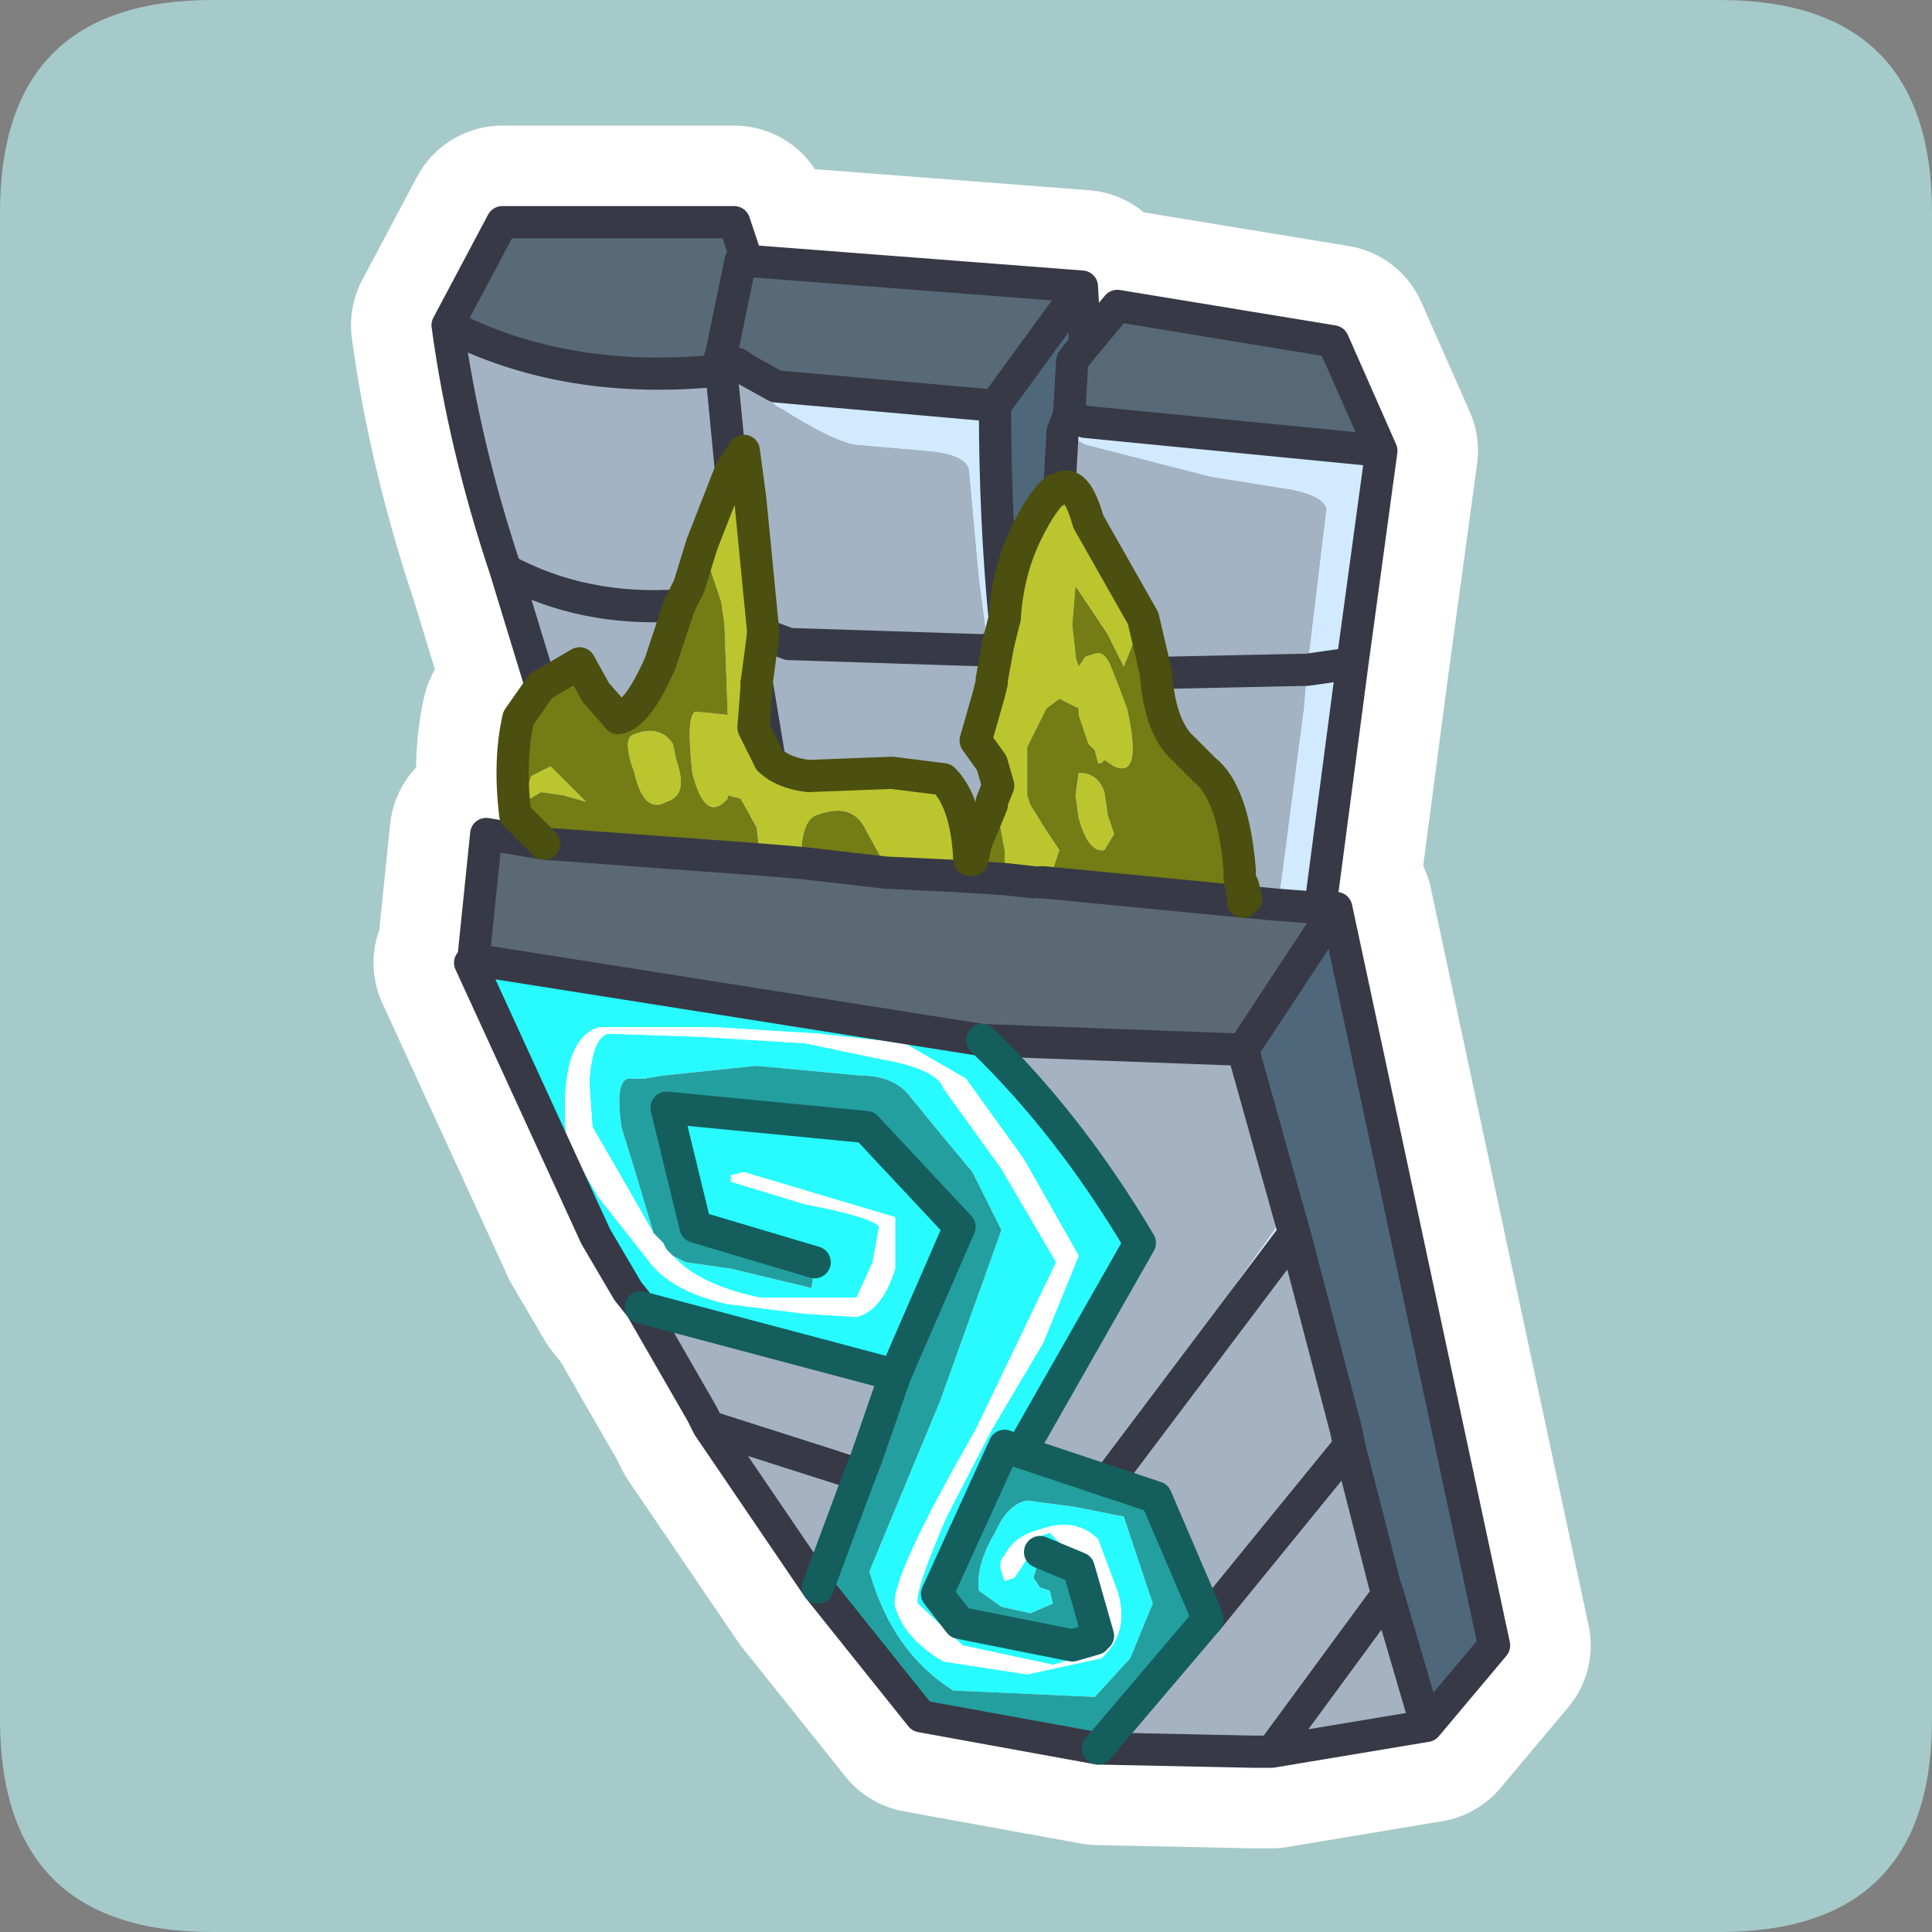 <?xml version="1.0" encoding="UTF-8" standalone="no"?>
<svg xmlns:ffdec="https://www.free-decompiler.com/flash" xmlns:xlink="http://www.w3.org/1999/xlink" ffdec:objectType="frame" height="30.0px" width="30.0px" xmlns="http://www.w3.org/2000/svg">
  <rect width="100%" height="100%" fill="#808080" stroke="none"/>
  <g transform="matrix(1.0, 0.0, 0.0, 1.0, 0.0, 0.0)">
    <use ffdec:characterId="1" height="30.0" transform="matrix(1.0, 0.0, 0.0, 1.0, 0.0, 0.0)" width="30.0" xlink:href="#shape0"/>
  </g>
  <defs>
    <g id="shape0" transform="matrix(1.0, 0.0, 0.0, 1.0, 0.0, 0.0)">
      <path d="M0.0 0.0 L30.0 0.0 30.0 30.0 0.0 30.0 0.0 0.0" fill="#33cc66" fill-opacity="0.0" fill-rule="evenodd" stroke="none"/>
      <path d="M30.0 26.7 Q30.0 30.0 26.7 30.0 L3.3 30.0 Q0.0 30.0 0.0 26.7 L0.0 3.3 Q0.0 0.0 3.3 0.0 L26.7 0.0 Q30.0 0.0 30.0 3.3 L30.0 26.7" fill="#a5cac9" fill-rule="evenodd" stroke="none"/>
      <path d="M6.95 5.05 L7.8 3.45 11.4 3.45 11.6 4.05 16.8 4.45 15.45 6.3 12.05 6.0 11.6 5.75 11.4 5.65 11.2 5.5 11.15 5.65 11.2 5.75 Q8.8 6.0 6.95 5.05 M11.6 4.05 L11.5 4.05 11.2 5.5 11.5 4.05 11.6 4.05" fill="#586a78" fill-rule="evenodd" stroke="none"/>
      <path d="M8.4 10.65 L7.85 8.85 Q7.2 6.9 6.95 5.05 8.8 6.0 11.2 5.75 L11.15 5.65 11.2 5.5 11.4 5.65 11.55 5.75 12.05 6.3 12.15 6.35 Q12.85 6.8 13.25 6.9 L14.4 7.0 Q15.0 7.05 15.05 7.3 L15.2 8.95 15.35 10.1 15.4 10.55 15.4 10.6 15.35 10.8 15.15 11.5 15.4 11.85 15.5 12.2 15.4 12.45 15.4 12.5 15.15 13.1 15.1 13.35 15.05 13.35 15.05 13.3 Q15.0 12.45 14.65 12.1 L13.85 12.0 12.55 12.05 Q12.15 12.0 11.95 11.8 L11.7 11.3 11.75 10.65 11.75 10.6 11.85 9.85 11.85 9.8 11.65 7.75 11.55 7.0 11.35 7.3 10.9 8.45 10.7 9.1 10.55 9.4 10.25 10.3 Q9.9 11.1 9.6 11.15 L9.25 10.75 9.0 10.3 8.4 10.65 M11.85 9.85 L12.25 10.0 15.35 10.1 12.25 10.0 11.85 9.85 M11.35 7.3 L11.2 5.75 11.35 7.3 M7.85 8.85 Q9.05 9.5 10.55 9.4 9.05 9.5 7.85 8.85 M11.95 11.8 L11.75 10.6 11.95 11.8 M16.5 6.7 L16.85 6.9 18.8 7.4 20.05 7.6 Q20.55 7.7 20.6 7.9 L20.3 10.4 17.95 10.45 20.3 10.4 20.25 11.0 19.85 14.05 19.3 14.0 19.3 13.9 19.25 13.65 19.25 13.55 19.25 13.5 Q19.15 12.3 18.7 11.95 L18.3 11.55 Q18.0 11.2 17.95 10.45 L17.75 9.6 16.9 8.1 Q16.7 7.4 16.45 7.6 L16.5 6.7 M19.25 13.65 L19.3 13.75 19.35 13.95 19.3 14.0 19.35 13.95 19.3 13.75 19.25 13.65" fill="#a3b3c3" fill-rule="evenodd" stroke="none"/>
      <path d="M21.45 7.0 L21.0 10.3 20.5 14.1 19.85 14.05 20.25 11.0 20.3 10.4 20.6 7.9 Q20.55 7.7 20.05 7.6 L18.8 7.4 16.85 6.9 16.5 6.7 16.6 6.45 16.85 6.55 21.45 7.0 M19.75 27.2 L19.45 27.2 21.5 24.6 21.55 24.75 19.75 27.2 M11.0 22.15 L10.9 21.95 13.45 22.65 13.35 22.9 11.0 22.15 M11.4 5.65 L11.6 5.75 12.05 6.0 15.45 6.3 Q15.45 8.05 15.6 9.6 L15.55 9.8 15.5 10.0 Q15.45 10.0 15.35 10.1 15.45 10.0 15.5 10.0 L15.4 10.55 15.35 10.1 15.2 8.95 15.05 7.3 Q15.0 7.05 14.4 7.0 L13.25 6.9 Q12.85 6.8 12.15 6.35 L12.05 6.3 11.55 5.75 11.4 5.65 M21.0 10.3 L20.3 10.4 21.0 10.3 M20.0 18.8 L20.1 19.15 17.2 23.0 17.05 22.95 20.0 18.8 M20.9 22.2 L20.95 22.45 18.75 25.15 18.7 25.0 20.9 22.2" fill="#d1eaff" fill-rule="evenodd" stroke="none"/>
      <path d="M8.45 13.1 L8.0 12.65 Q7.9 11.8 8.05 11.15 L8.4 10.65 9.0 10.3 9.25 10.75 9.6 11.15 Q9.9 11.1 10.25 10.3 L10.55 9.4 10.7 9.1 10.9 8.45 11.2 9.35 11.25 9.7 11.3 11.1 10.8 11.05 Q10.65 11.1 10.75 12.0 10.95 12.8 11.3 12.4 L11.3 12.35 11.5 12.4 11.75 12.85 11.8 13.3 11.85 13.35 8.45 13.1 M12.45 13.4 L12.45 13.1 Q12.5 12.7 12.7 12.65 13.25 12.45 13.45 12.9 L13.7 13.35 13.75 13.55 12.45 13.4 M14.8 13.6 L15.05 13.3 15.05 13.35 15.1 13.35 15.15 13.1 15.4 12.5 15.4 12.45 15.45 12.4 15.6 13.2 15.6 13.65 14.8 13.6 M8.15 12.35 L8.15 12.45 8.4 12.3 8.75 12.35 9.1 12.45 8.9 12.25 8.55 11.9 8.25 12.05 8.15 12.35 M9.85 11.4 Q9.65 11.45 9.85 12.0 10.0 12.65 10.35 12.45 10.7 12.35 10.5 11.8 L10.45 11.55 Q10.25 11.25 9.85 11.4 M17.75 9.6 L17.95 10.45 Q18.0 11.2 18.3 11.55 L18.7 11.95 Q19.15 12.3 19.25 13.5 L19.25 13.55 19.25 13.65 19.3 13.9 19.3 14.0 16.2 13.7 16.3 13.65 16.45 13.2 16.25 12.9 16.0 12.5 15.95 12.35 15.95 12.05 15.95 11.6 16.25 11.0 16.45 10.85 16.75 11.0 16.75 11.1 16.9 11.55 17.0 11.65 17.05 11.85 17.1 11.85 17.15 11.8 17.3 11.9 Q17.75 12.1 17.5 11.0 L17.35 10.6 17.25 10.35 Q17.15 10.1 17.0 10.15 L16.85 10.2 16.75 10.35 16.7 10.2 16.7 10.15 16.65 9.7 16.7 9.1 17.2 9.85 17.45 10.35 17.75 9.6 M16.7 12.35 L16.75 12.7 Q16.9 13.25 17.15 13.2 L17.3 12.95 17.2 12.65 17.15 12.3 Q17.05 12.0 16.75 12.0 L16.7 12.35 M16.05 13.7 L15.6 13.65 15.95 13.65 16.05 13.7" fill="#737c15" fill-rule="evenodd" stroke="none"/>
      <path d="M15.5 10.0 L15.55 9.8 15.6 9.6 Q15.65 8.85 15.95 8.25 16.2 7.75 16.4 7.6 L16.45 7.6 Q16.7 7.4 16.9 8.1 L17.75 9.6 17.45 10.35 17.2 9.85 16.7 9.1 16.65 9.7 16.7 10.15 16.7 10.2 16.75 10.35 16.85 10.2 17.0 10.15 Q17.15 10.1 17.25 10.35 L17.35 10.6 17.5 11.0 Q17.75 12.1 17.3 11.9 L17.15 11.8 17.1 11.85 17.05 11.85 17.0 11.65 16.9 11.55 16.75 11.1 16.75 11.0 16.45 10.85 16.25 11.0 15.95 11.6 15.95 12.05 15.95 12.35 16.0 12.5 16.25 12.9 16.45 13.2 16.3 13.65 16.2 13.7 16.15 13.7 16.05 13.7 16.2 13.7 16.05 13.7 15.95 13.65 15.6 13.65 15.6 13.2 15.45 12.4 15.4 12.45 15.5 12.2 15.4 11.85 15.15 11.5 15.35 10.8 15.4 10.6 15.4 10.55 15.5 10.0 M10.9 8.45 L11.35 7.3 11.55 7.0 11.65 7.75 11.85 9.8 11.85 9.85 11.75 10.6 11.75 10.65 11.7 11.3 11.95 11.8 Q12.15 12.0 12.55 12.05 L13.85 12.0 14.65 12.1 Q15.0 12.45 15.05 13.3 L14.8 13.6 13.75 13.55 13.7 13.35 13.45 12.9 Q13.25 12.45 12.7 12.65 12.5 12.7 12.45 13.1 L12.45 13.4 11.85 13.35 11.8 13.3 11.75 12.85 11.5 12.4 11.3 12.35 11.3 12.4 Q10.95 12.8 10.75 12.0 10.65 11.1 10.8 11.05 L11.3 11.1 11.25 9.7 11.2 9.35 10.9 8.45 M8.15 12.35 L8.25 12.05 8.55 11.9 8.9 12.25 9.1 12.45 8.75 12.35 8.4 12.3 8.15 12.45 8.15 12.35 M9.85 11.4 Q10.25 11.25 10.45 11.55 L10.5 11.8 Q10.7 12.35 10.35 12.45 10.0 12.65 9.85 12.0 9.65 11.45 9.85 11.4 M16.7 12.35 L16.75 12.0 Q17.05 12.0 17.15 12.3 L17.2 12.65 17.3 12.95 17.15 13.2 Q16.9 13.25 16.75 12.7 L16.7 12.35" fill="#bbc52e" fill-rule="evenodd" stroke="none"/>
      <path d="M16.85 5.35 L17.35 4.75 20.7 5.3 21.45 7.0 16.85 6.55 16.6 6.45 16.65 5.6 16.85 5.35" fill="#576977" fill-rule="evenodd" stroke="none"/>
      <path d="M16.8 4.45 L16.85 5.35 16.65 5.6 16.6 6.45 16.5 6.7 16.45 7.6 16.4 7.6 Q16.2 7.75 15.95 8.25 15.65 8.85 15.6 9.6 15.45 8.05 15.45 6.3 L16.8 4.45 M20.75 14.1 L23.2 25.55 22.15 26.8 21.55 24.75 21.5 24.6 20.95 22.45 20.9 22.2 20.1 19.15 20.0 18.8 19.3 16.3 20.75 14.1" fill="#4e677b" fill-rule="evenodd" stroke="none"/>
      <path d="M20.5 14.1 L20.75 14.1 19.3 16.3 15.25 16.15 7.35 14.9 7.55 12.95 8.45 13.1 11.85 13.35 12.45 13.4 13.75 13.55 14.8 13.6 15.6 13.65 16.05 13.7 16.15 13.7 16.2 13.7 19.3 14.0 19.85 14.05 20.5 14.1" fill="#5b6974" fill-rule="evenodd" stroke="none"/>
      <path d="M22.15 26.8 L19.75 27.2 21.55 24.75 22.15 26.8 M19.45 27.2 L17.05 27.15 18.75 25.15 20.95 22.45 21.5 24.6 19.45 27.2 M12.7 24.65 L11.0 22.15 13.35 22.9 12.7 24.65 M10.9 21.95 L9.95 20.3 13.9 21.35 13.45 22.65 10.9 21.95 M19.3 16.3 L20.0 18.8 17.05 22.95 15.85 22.55 17.7 19.3 Q16.6 17.45 15.25 16.15 L19.3 16.3 M20.1 19.15 L20.9 22.2 18.7 25.0 17.95 23.25 17.2 23.0 20.1 19.15" fill="#a5b2c2" fill-rule="evenodd" stroke="none"/>
      <path d="M9.95 20.3 L9.75 20.05 9.25 19.2 7.3 14.95 7.35 14.9 15.25 16.15 Q16.6 17.45 17.7 19.3 L15.85 22.55 15.6 22.45 14.55 24.75 14.9 25.2 16.65 25.55 17.0 25.45 Q16.8 25.75 16.35 25.85 L14.95 25.55 14.25 24.9 Q14.2 24.7 14.7 23.55 L15.4 22.2 16.2 20.85 16.75 19.5 15.9 18.0 15.0 16.75 14.05 16.2 12.7 16.05 11.1 15.95 9.3 15.95 Q8.65 16.15 8.8 17.75 L9.3 18.6 10.05 19.55 Q10.4 20.05 11.3 20.25 L12.5 20.4 13.3 20.45 Q13.7 20.35 13.9 19.7 L13.9 18.9 11.55 18.2 11.35 18.25 11.35 18.35 12.5 18.7 Q13.55 18.9 13.65 19.05 L13.55 19.6 13.3 20.15 11.8 20.15 Q10.85 19.95 10.45 19.5 L10.65 19.6 11.35 19.7 12.6 20.0 12.65 19.65 12.65 19.6 10.8 19.05 10.35 17.2 13.45 17.5 14.9 19.05 13.9 21.35 9.95 20.3 M16.15 24.1 L16.15 24.15 16.05 24.5 16.15 24.65 16.3 24.7 16.35 24.9 16.0 25.05 15.55 24.95 15.2 24.7 Q15.15 24.3 15.45 23.8 15.65 23.35 15.95 23.3 L16.7 23.4 17.45 23.55 17.9 24.9 17.55 25.75 17.0 26.35 14.8 26.25 Q13.85 25.65 13.5 24.4 L14.6 21.75 15.55 19.1 15.1 18.2 14.6 17.6 14.15 17.05 Q13.9 16.7 13.35 16.7 L11.75 16.55 10.3 16.7 10.0 16.75 9.75 16.75 Q9.55 16.8 9.65 17.5 L9.85 18.15 10.15 19.15 9.75 18.45 9.2 17.5 9.15 16.8 Q9.2 16.1 9.45 16.05 L10.9 16.1 12.5 16.2 13.7 16.45 Q14.55 16.6 14.65 16.9 L15.55 18.15 16.4 19.6 15.15 22.2 Q13.8 24.55 13.9 24.95 14.05 25.45 14.65 25.8 L15.95 26.0 17.1 25.75 Q17.55 25.35 17.35 24.7 L17.05 23.9 Q16.7 23.55 16.15 23.75 15.75 23.85 15.6 24.15 15.5 24.25 15.55 24.4 L15.6 24.55 15.75 24.5 15.95 24.2 Q15.95 23.9 16.3 23.8 L16.75 24.25 17.05 24.8 17.05 25.35 17.05 25.4 16.75 24.35 16.15 24.1" fill="#27fbff" fill-rule="evenodd" stroke="none"/>
      <path d="M10.45 19.5 Q10.85 19.95 11.8 20.15 L13.3 20.15 13.55 19.6 13.65 19.05 Q13.55 18.9 12.5 18.7 L11.35 18.35 11.35 18.25 11.55 18.2 13.9 18.9 13.9 19.7 Q13.7 20.35 13.3 20.45 L12.5 20.4 11.3 20.25 Q10.4 20.05 10.05 19.55 L9.3 18.6 8.8 17.75 Q8.65 16.15 9.3 15.95 L11.1 15.95 12.7 16.05 14.05 16.2 15.0 16.75 15.9 18.0 16.75 19.5 16.2 20.85 15.4 22.2 14.7 23.55 Q14.2 24.7 14.25 24.9 L14.95 25.55 16.35 25.85 Q16.8 25.75 17.0 25.45 L17.05 25.4 17.05 25.35 17.05 24.8 16.75 24.25 16.3 23.8 Q15.95 23.9 15.95 24.2 L15.75 24.5 15.6 24.55 15.55 24.4 Q15.5 24.25 15.6 24.15 15.75 23.85 16.15 23.75 16.7 23.55 17.05 23.9 L17.35 24.7 Q17.55 25.35 17.1 25.75 L15.95 26.0 14.65 25.8 Q14.05 25.45 13.9 24.95 13.8 24.55 15.15 22.2 L16.4 19.6 15.55 18.15 14.65 16.9 Q14.55 16.6 13.7 16.45 L12.5 16.2 10.9 16.1 9.45 16.05 Q9.2 16.1 9.15 16.8 L9.2 17.5 9.75 18.45 10.15 19.15 10.3 19.3 10.35 19.4 10.45 19.5" fill="#ffffff" fill-rule="evenodd" stroke="none"/>
      <path d="M17.05 27.15 L14.3 26.65 12.7 24.65 13.35 22.9 13.45 22.65 13.9 21.35 14.9 19.05 13.45 17.5 10.35 17.2 10.8 19.05 12.65 19.6 12.65 19.65 12.6 20.0 11.35 19.7 10.65 19.6 10.45 19.5 10.35 19.4 10.3 19.3 10.15 19.15 9.85 18.15 9.65 17.5 Q9.55 16.8 9.75 16.75 L10.0 16.75 10.3 16.7 11.75 16.55 13.35 16.7 Q13.9 16.7 14.15 17.05 L14.6 17.6 15.1 18.2 15.55 19.1 14.6 21.75 13.5 24.4 Q13.85 25.65 14.8 26.25 L17.0 26.35 17.55 25.75 17.9 24.9 17.45 23.55 16.7 23.4 15.95 23.3 Q15.65 23.35 15.45 23.8 15.15 24.3 15.2 24.7 L15.55 24.95 16.0 25.05 16.35 24.9 16.3 24.7 16.15 24.65 16.05 24.5 16.15 24.15 16.15 24.1 16.75 24.35 17.05 25.4 17.0 25.45 16.65 25.55 14.9 25.2 14.55 24.75 15.6 22.45 15.85 22.55 17.05 22.95 17.2 23.0 17.95 23.25 18.7 25.0 18.75 25.15 17.05 27.15" fill="#249f9f" fill-rule="evenodd" stroke="none"/>
      <path d="M6.95 5.05 L7.8 3.45 11.4 3.45 11.6 4.05 16.8 4.45 16.85 5.35 17.35 4.75 20.7 5.3 21.45 7.0 21.0 10.3 20.5 14.1 20.75 14.1 23.2 25.55 22.15 26.8 19.75 27.2 19.45 27.2 17.05 27.15 14.3 26.65 12.7 24.65 11.0 22.15 10.9 21.95 9.95 20.3 9.75 20.05 9.25 19.2 7.3 14.95 7.35 14.9 7.55 12.95 8.45 13.1 8.0 12.65 Q7.9 11.8 8.05 11.15 L8.4 10.65 7.85 8.85 Q7.2 6.9 6.95 5.05 8.8 6.0 11.2 5.75 L11.15 5.65 11.2 5.5 11.5 4.05 11.6 4.05 M15.45 6.3 L12.05 6.0 11.6 5.75 11.4 5.65 11.2 5.5 M15.35 10.1 Q15.45 10.0 15.5 10.0 L15.55 9.8 15.6 9.6 Q15.45 8.05 15.45 6.3 L16.8 4.45 M15.05 13.3 Q15.0 12.45 14.65 12.1 L13.85 12.0 12.55 12.05 Q12.15 12.0 11.95 11.8 L11.7 11.3 11.75 10.65 11.75 10.6 11.85 9.85 11.85 9.8 11.65 7.75 11.55 7.0 11.35 7.3 10.9 8.45 10.7 9.1 10.55 9.4 10.25 10.3 Q9.9 11.1 9.6 11.15 L9.25 10.75 9.0 10.3 8.4 10.65 M11.85 13.35 L12.45 13.4 13.75 13.55 14.8 13.6 15.6 13.65 16.05 13.7 16.2 13.7 19.3 14.0 19.3 13.9 19.25 13.65 19.25 13.55 19.25 13.5 Q19.15 12.3 18.7 11.95 L18.3 11.55 Q18.0 11.2 17.95 10.45 L20.3 10.4 21.0 10.3 M15.05 13.3 L15.05 13.35 15.1 13.35 15.15 13.1 15.4 12.5 15.4 12.45 15.5 12.2 15.4 11.85 15.15 11.5 15.35 10.8 15.4 10.6 15.4 10.55 15.5 10.0 M15.35 10.1 L12.25 10.0 11.85 9.85 M11.75 10.6 L11.95 11.8 M10.55 9.4 Q9.05 9.5 7.85 8.85 M11.2 5.75 L11.35 7.3 M16.6 6.45 L16.65 5.6 16.85 5.35 M16.5 6.7 L16.45 7.6 Q16.7 7.4 16.9 8.1 L17.75 9.6 17.95 10.45 M21.45 7.0 L16.85 6.55 16.6 6.45 16.5 6.7 M16.45 7.6 L16.4 7.6 Q16.2 7.75 15.95 8.25 15.65 8.85 15.6 9.6 M19.85 14.05 L20.5 14.1 M19.3 14.0 L19.35 13.95 19.3 13.75 19.25 13.65 M19.3 14.0 L19.85 14.05 M20.75 14.1 L19.3 16.3 20.0 18.8 20.1 19.15 20.9 22.2 20.95 22.45 21.5 24.6 21.55 24.75 22.15 26.8 M17.0 25.45 L16.65 25.55 14.9 25.2 14.55 24.75 15.6 22.45 15.85 22.55 17.7 19.3 Q16.6 17.45 15.25 16.15 L7.35 14.9 M12.65 19.6 L10.8 19.05 10.35 17.2 13.45 17.5 14.9 19.05 13.9 21.35 13.45 22.65 13.35 22.9 12.7 24.65 M18.7 25.0 L17.95 23.25 17.2 23.0 17.05 22.95 15.85 22.55 M17.05 25.4 L16.75 24.35 16.15 24.1 M18.75 25.15 L20.95 22.45 M18.7 25.0 L18.75 25.15 17.05 27.15 M20.1 19.15 L17.2 23.0 M19.3 16.3 L15.25 16.15 M8.45 13.1 L11.85 13.35 M21.55 24.75 L19.75 27.2 M13.35 22.9 L11.0 22.15 M13.9 21.35 L9.95 20.3" fill="none" stroke="#ffffff" stroke-linecap="round" stroke-linejoin="round" stroke-width="3.0"/>
      <path d="M6.95 5.05 L7.8 3.45 11.4 3.45 11.6 4.05 16.8 4.45 15.45 6.3 12.05 6.0 11.6 5.75 11.45 5.65 11.4 5.65 11.2 5.5 11.15 5.65 11.2 5.75 Q8.8 6.0 6.95 5.05 M11.6 4.05 L11.5 4.05 11.2 5.5 11.5 4.05 11.6 4.05" fill="#586a78" fill-rule="evenodd" stroke="none"/>
      <path d="M8.4 10.65 L7.85 8.85 Q7.2 6.9 6.95 5.05 8.8 6.0 11.2 5.75 L11.15 5.65 11.2 5.5 11.4 5.65 11.45 5.65 11.55 5.75 12.05 6.3 12.15 6.35 Q12.85 6.8 13.25 6.9 L14.4 7.0 Q15.0 7.05 15.05 7.3 L15.2 8.95 15.35 10.1 12.25 10.0 11.85 9.85 12.25 10.0 15.35 10.1 15.4 10.55 15.4 10.6 15.35 10.8 15.15 11.5 15.4 11.85 15.5 12.2 15.4 12.45 15.4 12.5 15.15 13.1 15.1 13.35 15.05 13.35 15.05 13.3 Q15.0 12.45 14.65 12.1 L13.85 12.0 12.55 12.05 Q12.15 12.0 11.95 11.8 L11.7 11.3 11.75 10.65 11.75 10.6 11.85 9.85 11.85 9.8 11.65 7.75 11.55 7.0 11.35 7.3 10.9 8.45 10.7 9.1 10.55 9.4 10.25 10.3 Q9.9 11.1 9.6 11.15 L9.25 10.75 9.0 10.3 8.4 10.65 M7.85 8.85 Q9.05 9.5 10.55 9.4 9.05 9.5 7.85 8.85 M11.35 7.3 L11.2 5.75 11.35 7.3 M11.95 11.8 L11.75 10.6 11.95 11.8 M16.5 6.7 L16.85 6.9 18.8 7.4 20.05 7.6 Q20.55 7.7 20.6 7.9 L20.3 10.4 17.95 10.45 20.3 10.4 20.25 11.0 19.85 14.05 19.3 14.0 19.3 13.9 19.25 13.65 19.25 13.55 19.25 13.5 Q19.15 12.3 18.7 11.95 L18.3 11.55 Q18.0 11.2 17.95 10.45 L17.75 9.6 16.9 8.1 Q16.7 7.4 16.45 7.6 L16.5 6.7 M19.25 13.65 L19.3 13.75 19.35 13.95 19.3 14.0 19.35 13.95 19.3 13.75 19.25 13.65" fill="#a3b3c3" fill-rule="evenodd" stroke="none"/>
      <path d="M21.45 7.0 L21.0 10.3 20.5 14.1 19.85 14.05 20.25 11.0 20.3 10.4 20.6 7.9 Q20.55 7.7 20.05 7.6 L18.8 7.4 16.85 6.9 16.5 6.7 16.6 6.45 16.85 6.55 21.45 7.0 M19.75 27.2 L19.45 27.2 21.5 24.6 21.55 24.75 19.75 27.2 M11.0 22.15 L10.9 21.95 13.45 22.65 13.35 22.9 11.0 22.15 M11.45 5.65 L11.6 5.75 12.05 6.0 15.45 6.3 Q15.45 8.05 15.6 9.6 L15.55 9.8 15.5 10.0 Q15.45 10.0 15.35 10.1 15.45 10.0 15.5 10.0 L15.4 10.55 15.35 10.1 15.2 8.95 15.05 7.3 Q15.0 7.05 14.4 7.0 L13.25 6.9 Q12.85 6.8 12.15 6.35 L12.05 6.3 11.55 5.75 11.45 5.65 M21.0 10.3 L20.3 10.4 21.0 10.3 M20.9 22.2 L20.95 22.45 18.75 25.15 18.7 25.0 20.9 22.2 M20.0 18.8 L20.1 19.15 17.2 23.0 17.05 22.95 20.0 18.8" fill="#d1eaff" fill-rule="evenodd" stroke="none"/>
      <path d="M11.35 7.3 L11.55 7.0 11.65 7.75 11.85 9.8 11.85 9.85 11.75 10.6 11.75 10.65 11.7 11.3 11.95 11.8 Q12.15 12.0 12.55 12.05 L13.85 12.0 14.65 12.1 Q15.0 12.45 15.05 13.3 L14.8 13.6 13.75 13.55 13.7 13.35 13.45 12.9 Q13.25 12.45 12.7 12.65 12.5 12.7 12.45 13.1 L12.45 13.4 11.85 13.35 11.8 13.3 11.75 12.85 11.5 12.4 11.3 12.35 11.3 12.4 Q10.95 12.8 10.75 12.0 10.65 11.1 10.8 11.05 L11.3 11.1 11.25 9.7 11.2 9.35 10.9 8.45 11.35 7.3 M15.5 10.0 L15.55 9.8 15.6 9.6 Q15.65 8.85 15.95 8.25 16.2 7.75 16.4 7.6 L16.45 7.6 Q16.7 7.4 16.9 8.1 L17.75 9.6 17.45 10.35 17.2 9.85 16.7 9.1 16.65 9.7 16.7 10.15 16.7 10.2 16.75 10.35 16.85 10.2 17.0 10.15 Q17.15 10.1 17.25 10.35 L17.35 10.6 17.5 11.0 Q17.75 12.1 17.3 11.9 L17.15 11.8 17.1 11.85 17.05 11.85 17.0 11.65 16.9 11.55 16.75 11.1 16.75 11.0 16.45 10.85 16.25 11.0 15.95 11.6 15.95 12.05 15.95 12.35 16.0 12.5 16.25 12.9 16.45 13.2 16.3 13.65 16.2 13.7 16.15 13.7 16.05 13.7 15.95 13.65 15.6 13.65 15.6 13.2 15.45 12.4 15.4 12.45 15.5 12.2 15.4 11.85 15.15 11.5 15.35 10.8 15.4 10.6 15.4 10.55 15.5 10.0 M10.5 11.8 Q10.7 12.35 10.35 12.45 10.0 12.65 9.85 12.0 9.65 11.45 9.85 11.4 10.25 11.25 10.45 11.55 L10.5 11.8 M8.4 12.3 L8.15 12.45 8.15 12.35 8.25 12.05 8.55 11.9 8.9 12.25 9.1 12.45 8.75 12.35 8.4 12.3 M16.7 12.35 L16.75 12.0 Q17.05 12.0 17.15 12.3 L17.2 12.65 17.3 12.95 17.15 13.2 Q16.9 13.25 16.75 12.7 L16.7 12.35" fill="#bbc52e" fill-rule="evenodd" stroke="none"/>
      <path d="M8.45 13.1 L8.0 12.65 Q7.9 11.8 8.05 11.15 L8.4 10.65 9.0 10.3 9.25 10.75 9.6 11.15 Q9.9 11.1 10.25 10.3 L10.55 9.4 10.7 9.1 10.9 8.45 11.2 9.35 11.25 9.7 11.3 11.1 10.8 11.05 Q10.65 11.1 10.75 12.0 10.95 12.8 11.3 12.4 L11.3 12.35 11.5 12.4 11.75 12.85 11.8 13.3 11.85 13.35 8.45 13.1 M12.45 13.4 L12.45 13.1 Q12.5 12.7 12.7 12.65 13.25 12.45 13.45 12.9 L13.7 13.35 13.75 13.55 12.45 13.4 M14.8 13.6 L15.05 13.3 15.05 13.35 15.1 13.35 15.15 13.1 15.4 12.5 15.4 12.45 15.45 12.4 15.6 13.2 15.6 13.65 15.95 13.65 16.05 13.7 15.6 13.65 14.8 13.6 M10.5 11.8 L10.45 11.55 Q10.25 11.25 9.85 11.4 9.65 11.45 9.85 12.0 10.0 12.65 10.35 12.45 10.7 12.35 10.5 11.8 M8.4 12.3 L8.75 12.35 9.1 12.45 8.9 12.25 8.55 11.9 8.25 12.05 8.15 12.35 8.15 12.45 8.4 12.3 M17.75 9.6 L17.95 10.45 Q18.0 11.2 18.3 11.55 L18.7 11.95 Q19.15 12.3 19.25 13.5 L19.25 13.55 19.25 13.65 19.3 13.9 19.3 14.0 16.2 13.7 16.3 13.65 16.45 13.2 16.25 12.9 16.0 12.5 15.95 12.35 15.95 12.05 15.95 11.6 16.25 11.0 16.45 10.85 16.75 11.0 16.75 11.1 16.9 11.55 17.0 11.65 17.05 11.85 17.1 11.85 17.15 11.8 17.3 11.9 Q17.75 12.1 17.5 11.0 L17.35 10.6 17.25 10.35 Q17.15 10.1 17.0 10.15 L16.85 10.2 16.75 10.35 16.7 10.2 16.7 10.15 16.65 9.7 16.7 9.1 17.2 9.85 17.45 10.35 17.75 9.6 M16.7 12.35 L16.75 12.7 Q16.9 13.25 17.15 13.2 L17.3 12.95 17.2 12.65 17.15 12.3 Q17.05 12.0 16.75 12.0 L16.7 12.35" fill="#737c15" fill-rule="evenodd" stroke="none"/>
      <path d="M9.95 20.3 L9.75 20.05 9.25 19.2 7.3 14.95 7.35 14.9 15.25 16.15 Q16.6 17.45 17.7 19.3 L15.85 22.55 15.6 22.45 14.55 24.75 14.9 25.2 16.65 25.55 17.0 25.45 Q16.8 25.75 16.35 25.85 L14.95 25.55 14.25 24.9 Q14.2 24.7 14.7 23.55 L15.4 22.2 16.2 20.85 16.75 19.5 15.9 18.0 15.0 16.75 14.05 16.2 12.7 16.05 11.1 15.95 9.3 15.95 Q8.65 16.15 8.8 17.75 L9.3 18.6 10.05 19.55 Q10.4 20.05 11.3 20.25 L12.5 20.4 13.3 20.45 Q13.7 20.35 13.9 19.7 L13.9 18.9 11.55 18.2 11.35 18.25 11.35 18.35 12.5 18.7 Q13.55 18.9 13.65 19.05 L13.55 19.6 13.3 20.15 11.8 20.15 Q10.85 19.95 10.45 19.5 L10.65 19.6 11.35 19.7 12.6 20.0 12.65 19.65 12.65 19.6 10.8 19.05 10.35 17.2 13.45 17.5 14.9 19.05 13.9 21.35 9.95 20.3 M10.15 19.15 L9.75 18.45 9.2 17.5 9.15 16.8 Q9.2 16.1 9.45 16.05 L10.9 16.1 12.5 16.2 13.7 16.45 Q14.55 16.6 14.65 16.9 L15.55 18.15 16.4 19.6 15.15 22.2 Q13.8 24.55 13.9 24.95 14.05 25.45 14.65 25.8 L15.95 26.0 17.1 25.75 Q17.55 25.35 17.35 24.7 L17.05 23.9 Q16.7 23.55 16.15 23.75 15.75 23.85 15.6 24.15 15.5 24.25 15.55 24.4 L15.6 24.55 15.75 24.5 15.95 24.2 Q15.95 23.9 16.3 23.8 L16.75 24.25 17.05 24.8 17.05 25.35 17.05 25.4 16.75 24.35 16.15 24.1 16.15 24.15 16.05 24.5 16.15 24.65 16.3 24.7 16.35 24.9 16.0 25.05 15.55 24.95 15.2 24.7 Q15.15 24.3 15.45 23.8 15.65 23.35 15.95 23.3 L16.7 23.4 17.45 23.55 17.9 24.9 17.55 25.75 17.0 26.35 14.8 26.25 Q13.85 25.65 13.5 24.4 L14.6 21.75 15.55 19.1 15.1 18.2 14.6 17.6 14.15 17.05 Q13.9 16.7 13.35 16.7 L11.75 16.55 10.3 16.7 10.0 16.75 9.75 16.75 Q9.55 16.8 9.65 17.5 L9.85 18.15 10.15 19.15" fill="#27fbff" fill-rule="evenodd" stroke="none"/>
      <path d="M10.45 19.5 Q10.85 19.95 11.8 20.15 L13.3 20.15 13.55 19.6 13.65 19.05 Q13.55 18.9 12.5 18.7 L11.35 18.35 11.35 18.25 11.55 18.2 13.9 18.9 13.9 19.7 Q13.7 20.35 13.3 20.45 L12.5 20.4 11.3 20.25 Q10.4 20.05 10.05 19.55 L9.3 18.6 8.8 17.75 Q8.65 16.15 9.3 15.95 L11.1 15.95 12.7 16.05 14.05 16.2 15.0 16.75 15.9 18.0 16.75 19.5 16.2 20.85 15.4 22.2 14.7 23.55 Q14.2 24.7 14.25 24.9 L14.95 25.55 16.35 25.85 Q16.8 25.75 17.0 25.45 L17.05 25.4 17.05 25.35 17.05 24.8 16.75 24.25 16.3 23.8 Q15.95 23.9 15.95 24.2 L15.75 24.5 15.6 24.55 15.55 24.4 Q15.5 24.25 15.6 24.15 15.75 23.85 16.15 23.75 16.7 23.55 17.05 23.9 L17.35 24.7 Q17.55 25.35 17.1 25.75 L15.95 26.0 14.65 25.8 Q14.05 25.45 13.9 24.95 13.8 24.55 15.15 22.2 L16.4 19.6 15.55 18.15 14.65 16.9 Q14.55 16.6 13.7 16.45 L12.5 16.2 10.9 16.1 9.45 16.05 Q9.2 16.1 9.15 16.8 L9.2 17.5 9.75 18.45 10.15 19.15 10.3 19.3 10.35 19.4 10.45 19.5" fill="#ffffff" fill-rule="evenodd" stroke="none"/>
      <path d="M20.5 14.1 L20.75 14.1 19.3 16.3 15.25 16.15 7.35 14.9 7.55 12.95 8.45 13.1 11.85 13.35 12.45 13.4 13.75 13.55 14.8 13.6 15.6 13.65 16.05 13.7 16.15 13.7 16.2 13.7 19.3 14.0 19.85 14.05 20.5 14.1" fill="#5b6974" fill-rule="evenodd" stroke="none"/>
      <path d="M16.85 5.35 L17.35 4.75 20.7 5.3 21.45 7.0 16.85 6.55 16.6 6.45 16.65 5.6 16.85 5.35" fill="#576977" fill-rule="evenodd" stroke="none"/>
      <path d="M16.8 4.45 L16.85 5.35 16.65 5.6 16.6 6.45 16.5 6.7 16.45 7.6 16.4 7.6 Q16.2 7.75 15.95 8.25 15.65 8.85 15.6 9.6 15.45 8.05 15.45 6.3 L16.8 4.45 M20.75 14.1 L23.2 25.55 22.15 26.8 21.55 24.75 21.5 24.6 20.95 22.45 20.9 22.2 20.1 19.15 20.0 18.8 19.3 16.3 20.75 14.1" fill="#4e677b" fill-rule="evenodd" stroke="none"/>
      <path d="M22.15 26.8 L19.75 27.2 21.55 24.75 22.15 26.8 M19.45 27.2 L17.05 27.15 18.75 25.15 20.95 22.45 21.5 24.6 19.45 27.2 M12.7 24.65 L11.0 22.15 13.35 22.9 12.7 24.65 M10.9 21.95 L9.95 20.3 13.9 21.35 13.45 22.65 10.9 21.95 M15.85 22.55 L17.7 19.3 Q16.6 17.45 15.25 16.15 L19.3 16.3 20.0 18.8 17.05 22.95 15.85 22.55 M20.1 19.15 L20.9 22.2 18.7 25.0 17.95 23.25 17.2 23.0 20.1 19.15" fill="#a5b2c2" fill-rule="evenodd" stroke="none"/>
      <path d="M17.05 27.15 L14.3 26.65 12.7 24.65 13.35 22.9 13.45 22.65 13.9 21.35 14.9 19.05 13.45 17.5 10.35 17.2 10.8 19.05 12.65 19.6 12.65 19.65 12.6 20.0 11.35 19.7 10.65 19.6 10.45 19.5 10.35 19.4 10.3 19.3 10.15 19.15 9.85 18.15 9.65 17.5 Q9.55 16.8 9.75 16.75 L10.0 16.75 10.3 16.7 11.75 16.55 13.35 16.7 Q13.9 16.7 14.15 17.05 L14.6 17.6 15.1 18.2 15.55 19.1 14.6 21.75 13.5 24.4 Q13.85 25.65 14.8 26.25 L17.0 26.35 17.55 25.75 17.9 24.9 17.45 23.55 16.7 23.4 15.95 23.3 Q15.65 23.35 15.45 23.8 15.15 24.3 15.2 24.7 L15.55 24.95 16.0 25.05 16.35 24.9 16.3 24.7 16.15 24.65 16.05 24.5 16.15 24.15 16.15 24.1 16.75 24.35 17.05 25.4 17.0 25.45 16.65 25.55 14.9 25.2 14.55 24.75 15.6 22.45 15.85 22.55 17.05 22.95 17.2 23.0 17.95 23.25 18.7 25.0 18.75 25.15 17.05 27.15" fill="#249f9f" fill-rule="evenodd" stroke="none"/>
      <path d="M6.95 5.05 L7.8 3.45 11.4 3.45 11.6 4.05 16.8 4.45 16.85 5.35 17.35 4.75 20.7 5.3 21.45 7.0 21.0 10.3 20.5 14.1 20.75 14.1 23.2 25.55 22.15 26.8 19.75 27.2 19.45 27.2 17.05 27.15 14.3 26.65 12.7 24.65 11.0 22.15 10.9 21.95 9.95 20.3 9.75 20.05 9.25 19.2 7.3 14.95 7.35 14.9 7.55 12.95 8.45 13.1 11.85 13.35 12.45 13.4 13.75 13.55 14.8 13.6 15.6 13.65 16.05 13.7 M8.4 10.65 L7.85 8.85 Q7.2 6.9 6.95 5.05 8.8 6.0 11.2 5.75 L11.15 5.65 11.2 5.5 11.5 4.05 11.6 4.05 M11.2 5.5 L11.4 5.65 11.45 5.65 11.6 5.75 12.05 6.0 15.45 6.3 16.8 4.45 M11.85 9.85 L12.25 10.0 15.35 10.1 Q15.45 10.0 15.5 10.0 M15.6 9.6 Q15.45 8.05 15.45 6.3 M11.2 5.75 L11.35 7.3 M10.55 9.4 Q9.05 9.5 7.85 8.85 M11.75 10.6 L11.95 11.8 M15.25 16.15 L7.35 14.9 M16.5 6.7 L16.45 7.6 M17.95 10.45 L20.3 10.4 21.0 10.3 M16.6 6.45 L16.65 5.6 16.85 5.35 M21.45 7.0 L16.85 6.55 16.6 6.45 16.5 6.7 M16.15 13.7 L16.2 13.7 19.3 14.0 19.85 14.05 20.5 14.1 M20.1 19.15 L20.9 22.2 20.95 22.45 21.5 24.6 21.55 24.75 22.15 26.8 M19.3 16.3 L20.0 18.8 20.1 19.15 17.2 23.0 M21.55 24.75 L19.75 27.2 M20.95 22.45 L18.75 25.15 M19.3 16.3 L15.25 16.15 M13.35 22.9 L11.0 22.15 M20.75 14.1 L19.3 16.3" fill="none" stroke="#373946" stroke-linecap="round" stroke-linejoin="round" stroke-width="0.5"/>
      <path d="M8.45 13.1 L8.0 12.65 Q7.9 11.8 8.05 11.15 L8.4 10.65 9.0 10.3 9.25 10.75 9.6 11.15 Q9.9 11.1 10.25 10.3 L10.55 9.4 10.7 9.1 10.9 8.45 11.35 7.3 11.55 7.0 11.65 7.75 11.85 9.8 11.85 9.85 11.75 10.6 11.75 10.65 11.7 11.3 11.95 11.8 Q12.15 12.0 12.55 12.05 L13.85 12.0 14.65 12.1 Q15.0 12.45 15.05 13.3 L15.05 13.35 15.1 13.35 15.15 13.1 15.4 12.5 15.4 12.45 15.5 12.2 15.4 11.85 15.15 11.5 15.35 10.8 15.4 10.6 15.4 10.55 15.5 10.0 15.55 9.8 15.6 9.6 Q15.65 8.85 15.95 8.25 16.2 7.75 16.4 7.6 L16.45 7.6 Q16.7 7.4 16.9 8.1 L17.75 9.6 17.95 10.45 Q18.0 11.2 18.3 11.55 L18.7 11.95 Q19.15 12.3 19.25 13.5 L19.25 13.55 19.25 13.65 19.3 13.9 19.3 14.0 19.35 13.95 19.3 13.75 19.25 13.65" fill="none" stroke="#4b4f0f" stroke-linecap="round" stroke-linejoin="round" stroke-width="0.5"/>
      <path d="M17.0 25.45 L16.65 25.55 14.9 25.2 14.55 24.75 15.6 22.45 15.85 22.55 17.7 19.3 Q16.6 17.45 15.25 16.15 M16.15 24.1 L16.75 24.35 17.05 25.4 M17.2 23.0 L17.95 23.25 18.7 25.0 18.75 25.15 17.05 27.15 M12.65 19.6 L10.8 19.05 10.35 17.2 13.45 17.5 14.9 19.05 13.9 21.35 13.45 22.65 13.35 22.9 12.7 24.65 M17.2 23.0 L17.05 22.95 15.85 22.55 M13.9 21.35 L9.95 20.3" fill="none" stroke="#155e5e" stroke-linecap="round" stroke-linejoin="round" stroke-width="0.5"/>
    </g>
  </defs>
</svg>
